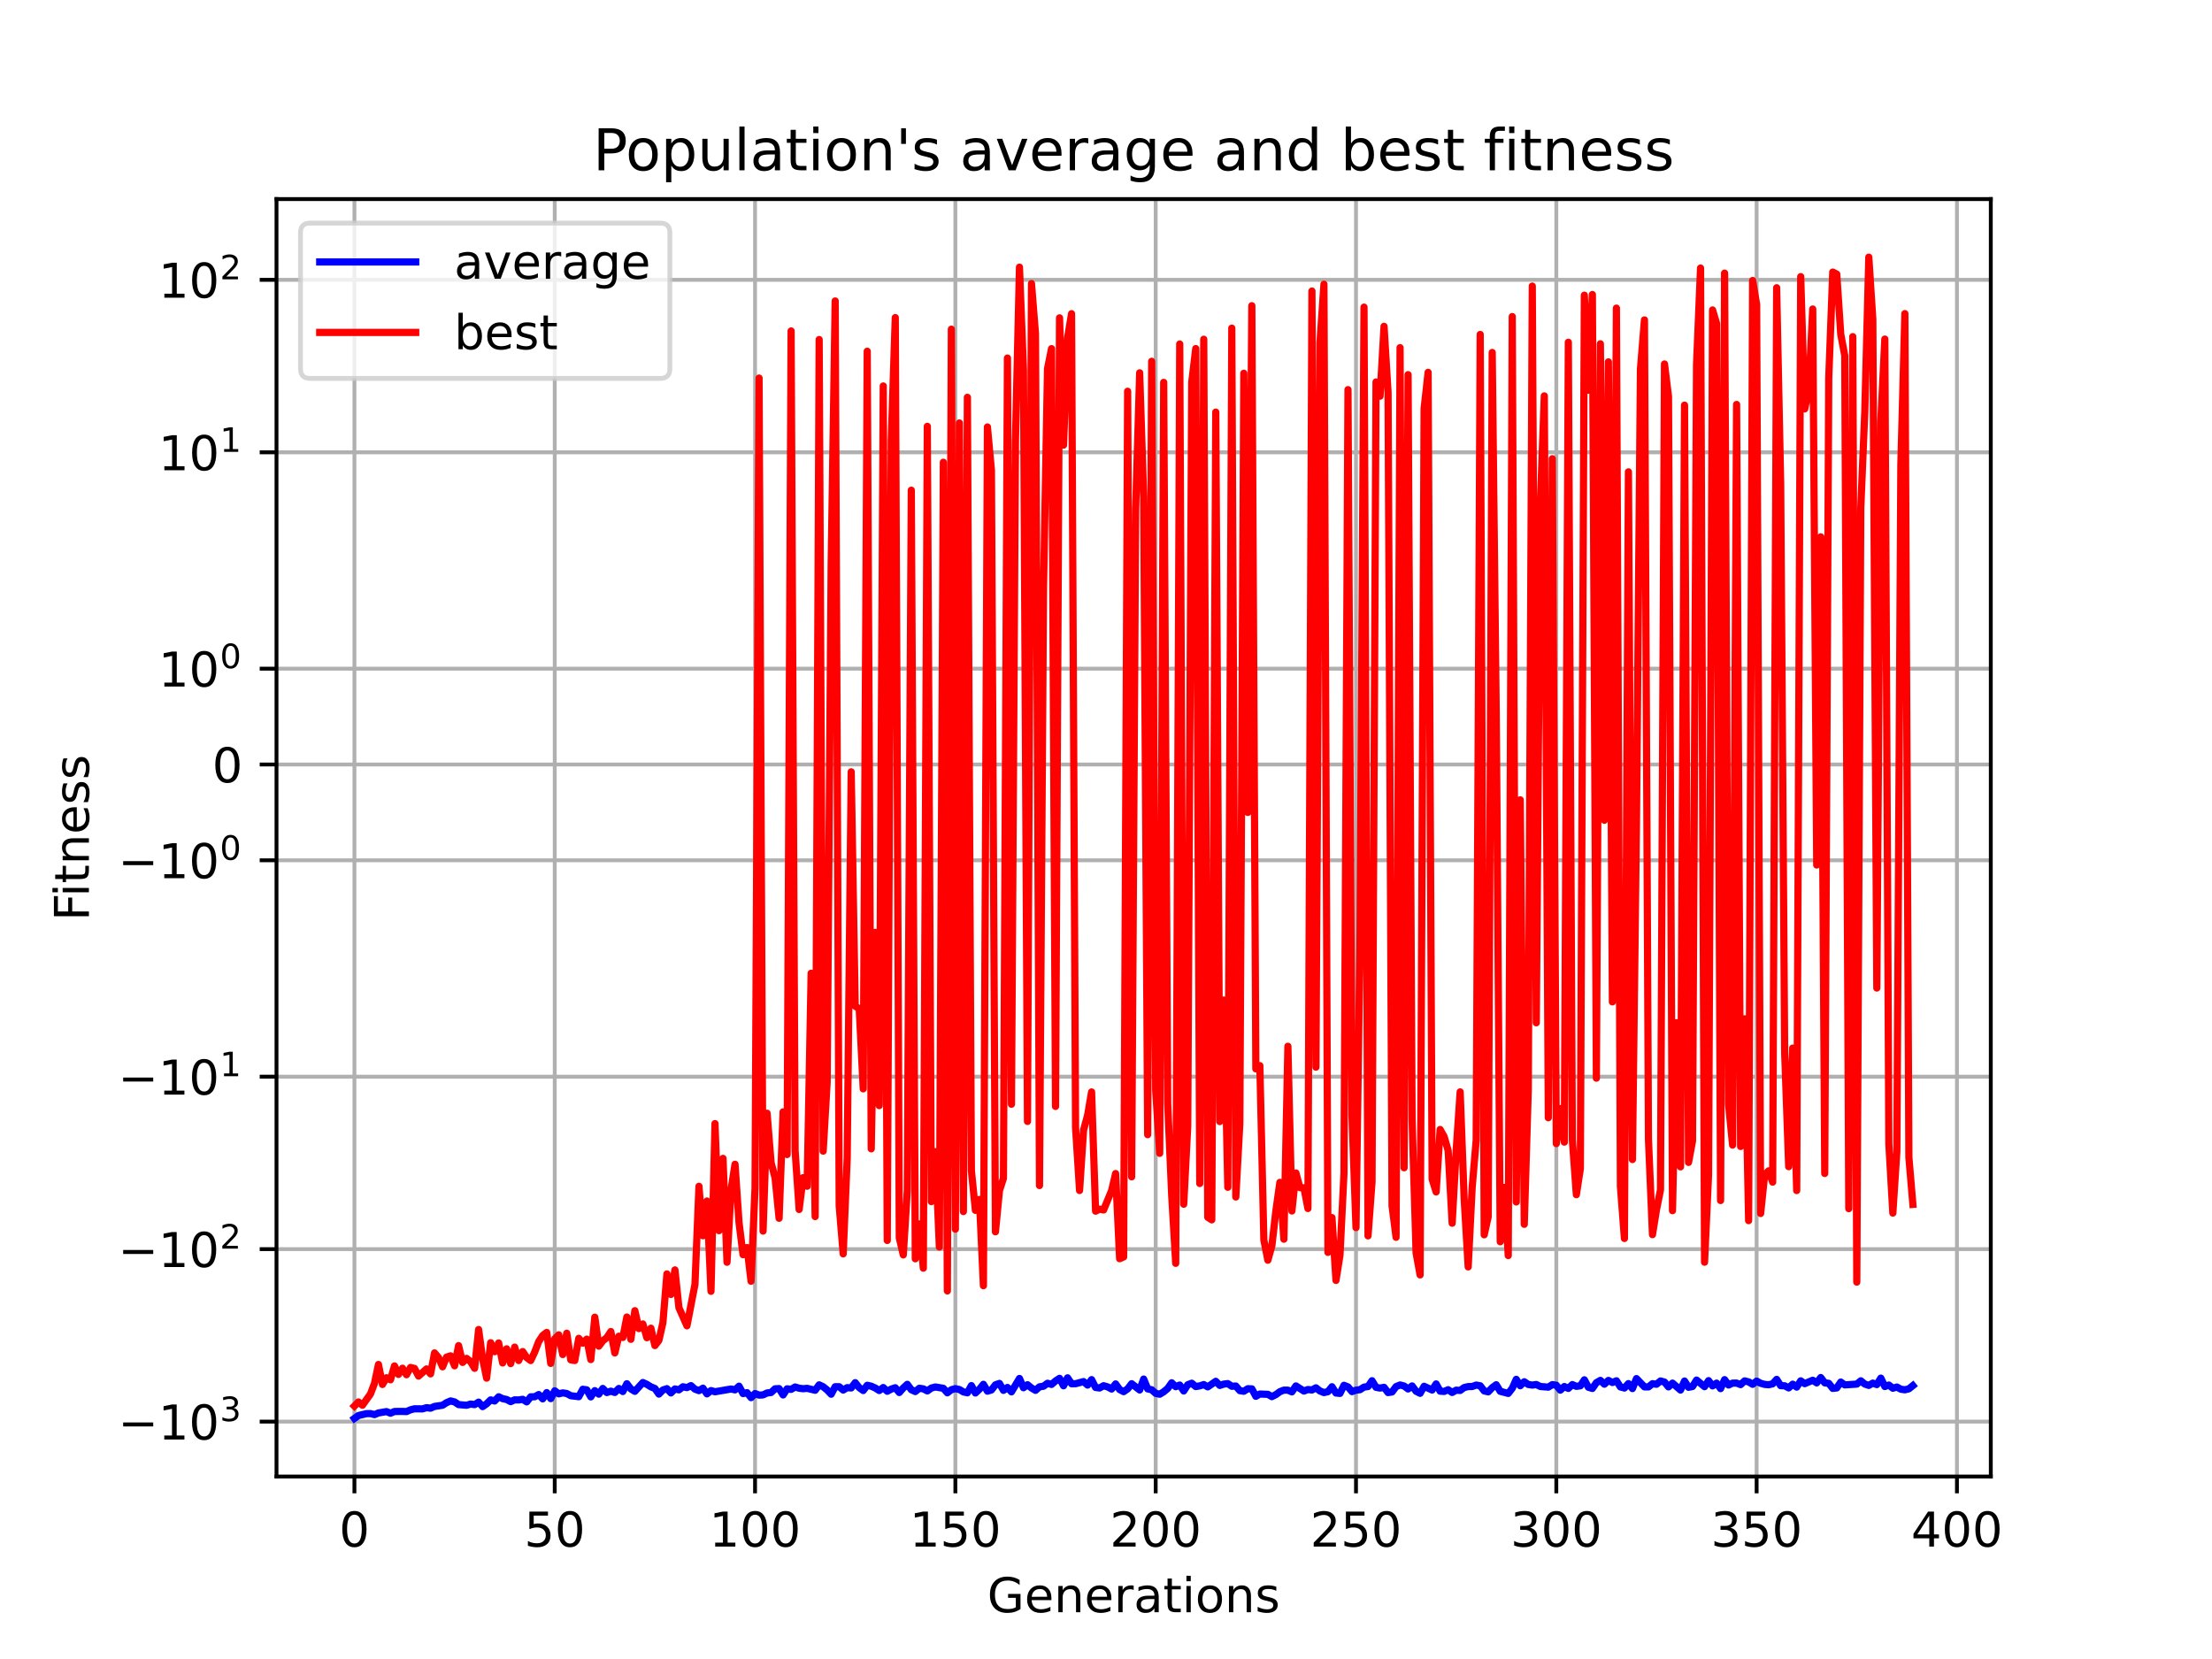<?xml version="1.0" encoding="utf-8" standalone="no"?>
<!DOCTYPE svg PUBLIC "-//W3C//DTD SVG 1.1//EN"
  "http://www.w3.org/Graphics/SVG/1.1/DTD/svg11.dtd">
<!-- Created with matplotlib (https://matplotlib.org/) -->
<svg height="345.6pt" version="1.1" viewBox="0 0 460.8 345.6" width="460.8pt" xmlns="http://www.w3.org/2000/svg" xmlns:xlink="http://www.w3.org/1999/xlink">
 <defs>
  <style type="text/css">*{stroke-linecap:butt;stroke-linejoin:round;}</style>
 </defs>
 <g id="figure_1">
  <g id="patch_1">
   <path d="M 0 345.6 
L 460.8 345.6 
L 460.8 0 
L 0 0 
z
" style="fill:#ffffff;"/>
  </g>
  <g id="axes_1">
   <g id="patch_2">
    <path d="M 57.6 307.584 
L 414.72 307.584 
L 414.72 41.472 
L 57.6 41.472 
z
" style="fill:#ffffff;"/>
   </g>
   <g id="matplotlib.axis_1">
    <g id="xtick_1">
     <g id="line2d_1">
      <path clip-path="url(#p23518fa5ab)" d="M 73.833 307.584 
L 73.833 41.472 
" style="fill:none;stroke:#b0b0b0;stroke-linecap:square;stroke-width:0.8;"/>
     </g>
     <g id="line2d_2">
      <defs>
       <path d="M 0 0 
L 0 3.5 
" id="mdbd31457d6" style="stroke:#000000;stroke-width:0.8;"/>
      </defs>
      <g>
       <use style="stroke:#000000;stroke-width:0.8;" x="73.833" xlink:href="#mdbd31457d6" y="307.584"/>
      </g>
     </g>
     <g id="text_1">
      <!-- 0 -->
      <g transform="translate(70.651 322.182)scale(0.1 -0.1)">
       <defs>
        <path d="M 31.781 66.406 
Q 24.172 66.406 20.328 58.906 
Q 16.5 51.422 16.5 36.375 
Q 16.5 21.391 20.328 13.891 
Q 24.172 6.391 31.781 6.391 
Q 39.453 6.391 43.281 13.891 
Q 47.125 21.391 47.125 36.375 
Q 47.125 51.422 43.281 58.906 
Q 39.453 66.406 31.781 66.406 
z
M 31.781 74.219 
Q 44.047 74.219 50.516 64.516 
Q 56.984 54.828 56.984 36.375 
Q 56.984 17.969 50.516 8.266 
Q 44.047 -1.422 31.781 -1.422 
Q 19.531 -1.422 13.062 8.266 
Q 6.594 17.969 6.594 36.375 
Q 6.594 54.828 13.062 64.516 
Q 19.531 74.219 31.781 74.219 
z
" id="DejaVuSans-48"/>
       </defs>
       <use xlink:href="#DejaVuSans-48"/>
      </g>
     </g>
    </g>
    <g id="xtick_2">
     <g id="line2d_3">
      <path clip-path="url(#p23518fa5ab)" d="M 115.562 307.584 
L 115.562 41.472 
" style="fill:none;stroke:#b0b0b0;stroke-linecap:square;stroke-width:0.8;"/>
     </g>
     <g id="line2d_4">
      <g>
       <use style="stroke:#000000;stroke-width:0.8;" x="115.562" xlink:href="#mdbd31457d6" y="307.584"/>
      </g>
     </g>
     <g id="text_2">
      <!-- 50 -->
      <g transform="translate(109.2 322.182)scale(0.1 -0.1)">
       <defs>
        <path d="M 10.797 72.906 
L 49.516 72.906 
L 49.516 64.594 
L 19.828 64.594 
L 19.828 46.734 
Q 21.969 47.469 24.109 47.828 
Q 26.266 48.188 28.422 48.188 
Q 40.625 48.188 47.75 41.5 
Q 54.891 34.812 54.891 23.391 
Q 54.891 11.625 47.562 5.094 
Q 40.234 -1.422 26.906 -1.422 
Q 22.312 -1.422 17.547 -0.641 
Q 12.797 0.141 7.719 1.703 
L 7.719 11.625 
Q 12.109 9.234 16.797 8.062 
Q 21.484 6.891 26.703 6.891 
Q 35.156 6.891 40.078 11.328 
Q 45.016 15.766 45.016 23.391 
Q 45.016 31 40.078 35.438 
Q 35.156 39.891 26.703 39.891 
Q 22.75 39.891 18.812 39.016 
Q 14.891 38.141 10.797 36.281 
z
" id="DejaVuSans-53"/>
       </defs>
       <use xlink:href="#DejaVuSans-53"/>
       <use x="63.623" xlink:href="#DejaVuSans-48"/>
      </g>
     </g>
    </g>
    <g id="xtick_3">
     <g id="line2d_5">
      <path clip-path="url(#p23518fa5ab)" d="M 157.291 307.584 
L 157.291 41.472 
" style="fill:none;stroke:#b0b0b0;stroke-linecap:square;stroke-width:0.8;"/>
     </g>
     <g id="line2d_6">
      <g>
       <use style="stroke:#000000;stroke-width:0.8;" x="157.291" xlink:href="#mdbd31457d6" y="307.584"/>
      </g>
     </g>
     <g id="text_3">
      <!-- 100 -->
      <g transform="translate(147.748 322.182)scale(0.1 -0.1)">
       <defs>
        <path d="M 12.406 8.297 
L 28.516 8.297 
L 28.516 63.922 
L 10.984 60.406 
L 10.984 69.391 
L 28.422 72.906 
L 38.281 72.906 
L 38.281 8.297 
L 54.391 8.297 
L 54.391 0 
L 12.406 0 
z
" id="DejaVuSans-49"/>
       </defs>
       <use xlink:href="#DejaVuSans-49"/>
       <use x="63.623" xlink:href="#DejaVuSans-48"/>
       <use x="127.246" xlink:href="#DejaVuSans-48"/>
      </g>
     </g>
    </g>
    <g id="xtick_4">
     <g id="line2d_7">
      <path clip-path="url(#p23518fa5ab)" d="M 199.021 307.584 
L 199.021 41.472 
" style="fill:none;stroke:#b0b0b0;stroke-linecap:square;stroke-width:0.8;"/>
     </g>
     <g id="line2d_8">
      <g>
       <use style="stroke:#000000;stroke-width:0.8;" x="199.021" xlink:href="#mdbd31457d6" y="307.584"/>
      </g>
     </g>
     <g id="text_4">
      <!-- 150 -->
      <g transform="translate(189.477 322.182)scale(0.1 -0.1)">
       <use xlink:href="#DejaVuSans-49"/>
       <use x="63.623" xlink:href="#DejaVuSans-53"/>
       <use x="127.246" xlink:href="#DejaVuSans-48"/>
      </g>
     </g>
    </g>
    <g id="xtick_5">
     <g id="line2d_9">
      <path clip-path="url(#p23518fa5ab)" d="M 240.75 307.584 
L 240.75 41.472 
" style="fill:none;stroke:#b0b0b0;stroke-linecap:square;stroke-width:0.8;"/>
     </g>
     <g id="line2d_10">
      <g>
       <use style="stroke:#000000;stroke-width:0.8;" x="240.75" xlink:href="#mdbd31457d6" y="307.584"/>
      </g>
     </g>
     <g id="text_5">
      <!-- 200 -->
      <g transform="translate(231.206 322.182)scale(0.1 -0.1)">
       <defs>
        <path d="M 19.188 8.297 
L 53.609 8.297 
L 53.609 0 
L 7.328 0 
L 7.328 8.297 
Q 12.938 14.109 22.625 23.891 
Q 32.328 33.688 34.812 36.531 
Q 39.547 41.844 41.422 45.531 
Q 43.312 49.219 43.312 52.781 
Q 43.312 58.594 39.234 62.25 
Q 35.156 65.922 28.609 65.922 
Q 23.969 65.922 18.812 64.312 
Q 13.672 62.703 7.812 59.422 
L 7.812 69.391 
Q 13.766 71.781 18.938 73 
Q 24.125 74.219 28.422 74.219 
Q 39.75 74.219 46.484 68.547 
Q 53.219 62.891 53.219 53.422 
Q 53.219 48.922 51.531 44.891 
Q 49.859 40.875 45.406 35.406 
Q 44.188 33.984 37.641 27.219 
Q 31.109 20.453 19.188 8.297 
z
" id="DejaVuSans-50"/>
       </defs>
       <use xlink:href="#DejaVuSans-50"/>
       <use x="63.623" xlink:href="#DejaVuSans-48"/>
       <use x="127.246" xlink:href="#DejaVuSans-48"/>
      </g>
     </g>
    </g>
    <g id="xtick_6">
     <g id="line2d_11">
      <path clip-path="url(#p23518fa5ab)" d="M 282.48 307.584 
L 282.48 41.472 
" style="fill:none;stroke:#b0b0b0;stroke-linecap:square;stroke-width:0.8;"/>
     </g>
     <g id="line2d_12">
      <g>
       <use style="stroke:#000000;stroke-width:0.8;" x="282.48" xlink:href="#mdbd31457d6" y="307.584"/>
      </g>
     </g>
     <g id="text_6">
      <!-- 250 -->
      <g transform="translate(272.936 322.182)scale(0.1 -0.1)">
       <use xlink:href="#DejaVuSans-50"/>
       <use x="63.623" xlink:href="#DejaVuSans-53"/>
       <use x="127.246" xlink:href="#DejaVuSans-48"/>
      </g>
     </g>
    </g>
    <g id="xtick_7">
     <g id="line2d_13">
      <path clip-path="url(#p23518fa5ab)" d="M 324.209 307.584 
L 324.209 41.472 
" style="fill:none;stroke:#b0b0b0;stroke-linecap:square;stroke-width:0.8;"/>
     </g>
     <g id="line2d_14">
      <g>
       <use style="stroke:#000000;stroke-width:0.8;" x="324.209" xlink:href="#mdbd31457d6" y="307.584"/>
      </g>
     </g>
     <g id="text_7">
      <!-- 300 -->
      <g transform="translate(314.665 322.182)scale(0.1 -0.1)">
       <defs>
        <path d="M 40.578 39.312 
Q 47.656 37.797 51.625 33 
Q 55.609 28.219 55.609 21.188 
Q 55.609 10.406 48.188 4.484 
Q 40.766 -1.422 27.094 -1.422 
Q 22.516 -1.422 17.656 -0.516 
Q 12.797 0.391 7.625 2.203 
L 7.625 11.719 
Q 11.719 9.328 16.594 8.109 
Q 21.484 6.891 26.812 6.891 
Q 36.078 6.891 40.938 10.547 
Q 45.797 14.203 45.797 21.188 
Q 45.797 27.641 41.281 31.266 
Q 36.766 34.906 28.719 34.906 
L 20.219 34.906 
L 20.219 43.016 
L 29.109 43.016 
Q 36.375 43.016 40.234 45.922 
Q 44.094 48.828 44.094 54.297 
Q 44.094 59.906 40.109 62.906 
Q 36.141 65.922 28.719 65.922 
Q 24.656 65.922 20.016 65.031 
Q 15.375 64.156 9.812 62.312 
L 9.812 71.094 
Q 15.438 72.656 20.344 73.438 
Q 25.25 74.219 29.594 74.219 
Q 40.828 74.219 47.359 69.109 
Q 53.906 64.016 53.906 55.328 
Q 53.906 49.266 50.438 45.094 
Q 46.969 40.922 40.578 39.312 
z
" id="DejaVuSans-51"/>
       </defs>
       <use xlink:href="#DejaVuSans-51"/>
       <use x="63.623" xlink:href="#DejaVuSans-48"/>
       <use x="127.246" xlink:href="#DejaVuSans-48"/>
      </g>
     </g>
    </g>
    <g id="xtick_8">
     <g id="line2d_15">
      <path clip-path="url(#p23518fa5ab)" d="M 365.938 307.584 
L 365.938 41.472 
" style="fill:none;stroke:#b0b0b0;stroke-linecap:square;stroke-width:0.8;"/>
     </g>
     <g id="line2d_16">
      <g>
       <use style="stroke:#000000;stroke-width:0.8;" x="365.938" xlink:href="#mdbd31457d6" y="307.584"/>
      </g>
     </g>
     <g id="text_8">
      <!-- 350 -->
      <g transform="translate(356.395 322.182)scale(0.1 -0.1)">
       <use xlink:href="#DejaVuSans-51"/>
       <use x="63.623" xlink:href="#DejaVuSans-53"/>
       <use x="127.246" xlink:href="#DejaVuSans-48"/>
      </g>
     </g>
    </g>
    <g id="xtick_9">
     <g id="line2d_17">
      <path clip-path="url(#p23518fa5ab)" d="M 407.668 307.584 
L 407.668 41.472 
" style="fill:none;stroke:#b0b0b0;stroke-linecap:square;stroke-width:0.8;"/>
     </g>
     <g id="line2d_18">
      <g>
       <use style="stroke:#000000;stroke-width:0.8;" x="407.668" xlink:href="#mdbd31457d6" y="307.584"/>
      </g>
     </g>
     <g id="text_9">
      <!-- 400 -->
      <g transform="translate(398.124 322.182)scale(0.1 -0.1)">
       <defs>
        <path d="M 37.797 64.312 
L 12.891 25.391 
L 37.797 25.391 
z
M 35.203 72.906 
L 47.609 72.906 
L 47.609 25.391 
L 58.016 25.391 
L 58.016 17.188 
L 47.609 17.188 
L 47.609 0 
L 37.797 0 
L 37.797 17.188 
L 4.891 17.188 
L 4.891 26.703 
z
" id="DejaVuSans-52"/>
       </defs>
       <use xlink:href="#DejaVuSans-52"/>
       <use x="63.623" xlink:href="#DejaVuSans-48"/>
       <use x="127.246" xlink:href="#DejaVuSans-48"/>
      </g>
     </g>
    </g>
    <g id="text_10">
     <!-- Generations -->
     <g transform="translate(205.662 335.861)scale(0.1 -0.1)">
      <defs>
       <path d="M 59.516 10.406 
L 59.516 29.984 
L 43.406 29.984 
L 43.406 38.094 
L 69.281 38.094 
L 69.281 6.781 
Q 63.578 2.734 56.688 0.656 
Q 49.812 -1.422 42 -1.422 
Q 24.906 -1.422 15.25 8.562 
Q 5.609 18.562 5.609 36.375 
Q 5.609 54.25 15.25 64.234 
Q 24.906 74.219 42 74.219 
Q 49.125 74.219 55.547 72.453 
Q 61.969 70.703 67.391 67.281 
L 67.391 56.781 
Q 61.922 61.422 55.766 63.766 
Q 49.609 66.109 42.828 66.109 
Q 29.438 66.109 22.719 58.641 
Q 16.016 51.172 16.016 36.375 
Q 16.016 21.625 22.719 14.156 
Q 29.438 6.688 42.828 6.688 
Q 48.047 6.688 52.141 7.594 
Q 56.25 8.5 59.516 10.406 
z
" id="DejaVuSans-71"/>
       <path d="M 56.203 29.594 
L 56.203 25.203 
L 14.891 25.203 
Q 15.484 15.922 20.484 11.062 
Q 25.484 6.203 34.422 6.203 
Q 39.594 6.203 44.453 7.469 
Q 49.312 8.734 54.109 11.281 
L 54.109 2.781 
Q 49.266 0.734 44.188 -0.344 
Q 39.109 -1.422 33.891 -1.422 
Q 20.797 -1.422 13.156 6.188 
Q 5.516 13.812 5.516 26.812 
Q 5.516 40.234 12.766 48.109 
Q 20.016 56 32.328 56 
Q 43.359 56 49.781 48.891 
Q 56.203 41.797 56.203 29.594 
z
M 47.219 32.234 
Q 47.125 39.594 43.094 43.984 
Q 39.062 48.391 32.422 48.391 
Q 24.906 48.391 20.391 44.141 
Q 15.875 39.891 15.188 32.172 
z
" id="DejaVuSans-101"/>
       <path d="M 54.891 33.016 
L 54.891 0 
L 45.906 0 
L 45.906 32.719 
Q 45.906 40.484 42.875 44.328 
Q 39.844 48.188 33.797 48.188 
Q 26.516 48.188 22.312 43.547 
Q 18.109 38.922 18.109 30.906 
L 18.109 0 
L 9.078 0 
L 9.078 54.688 
L 18.109 54.688 
L 18.109 46.188 
Q 21.344 51.125 25.703 53.562 
Q 30.078 56 35.797 56 
Q 45.219 56 50.047 50.172 
Q 54.891 44.344 54.891 33.016 
z
" id="DejaVuSans-110"/>
       <path d="M 41.109 46.297 
Q 39.594 47.172 37.812 47.578 
Q 36.031 48 33.891 48 
Q 26.266 48 22.188 43.047 
Q 18.109 38.094 18.109 28.812 
L 18.109 0 
L 9.078 0 
L 9.078 54.688 
L 18.109 54.688 
L 18.109 46.188 
Q 20.953 51.172 25.484 53.578 
Q 30.031 56 36.531 56 
Q 37.453 56 38.578 55.875 
Q 39.703 55.766 41.062 55.516 
z
" id="DejaVuSans-114"/>
       <path d="M 34.281 27.484 
Q 23.391 27.484 19.188 25 
Q 14.984 22.516 14.984 16.5 
Q 14.984 11.719 18.141 8.906 
Q 21.297 6.109 26.703 6.109 
Q 34.188 6.109 38.703 11.406 
Q 43.219 16.703 43.219 25.484 
L 43.219 27.484 
z
M 52.203 31.203 
L 52.203 0 
L 43.219 0 
L 43.219 8.297 
Q 40.141 3.328 35.547 0.953 
Q 30.953 -1.422 24.312 -1.422 
Q 15.922 -1.422 10.953 3.297 
Q 6 8.016 6 15.922 
Q 6 25.141 12.172 29.828 
Q 18.359 34.516 30.609 34.516 
L 43.219 34.516 
L 43.219 35.406 
Q 43.219 41.609 39.141 45 
Q 35.062 48.391 27.688 48.391 
Q 23 48.391 18.547 47.266 
Q 14.109 46.141 10.016 43.891 
L 10.016 52.203 
Q 14.938 54.109 19.578 55.047 
Q 24.219 56 28.609 56 
Q 40.484 56 46.344 49.844 
Q 52.203 43.703 52.203 31.203 
z
" id="DejaVuSans-97"/>
       <path d="M 18.312 70.219 
L 18.312 54.688 
L 36.812 54.688 
L 36.812 47.703 
L 18.312 47.703 
L 18.312 18.016 
Q 18.312 11.328 20.141 9.422 
Q 21.969 7.516 27.594 7.516 
L 36.812 7.516 
L 36.812 0 
L 27.594 0 
Q 17.188 0 13.234 3.875 
Q 9.281 7.766 9.281 18.016 
L 9.281 47.703 
L 2.688 47.703 
L 2.688 54.688 
L 9.281 54.688 
L 9.281 70.219 
z
" id="DejaVuSans-116"/>
       <path d="M 9.422 54.688 
L 18.406 54.688 
L 18.406 0 
L 9.422 0 
z
M 9.422 75.984 
L 18.406 75.984 
L 18.406 64.594 
L 9.422 64.594 
z
" id="DejaVuSans-105"/>
       <path d="M 30.609 48.391 
Q 23.391 48.391 19.188 42.75 
Q 14.984 37.109 14.984 27.297 
Q 14.984 17.484 19.156 11.844 
Q 23.344 6.203 30.609 6.203 
Q 37.797 6.203 41.984 11.859 
Q 46.188 17.531 46.188 27.297 
Q 46.188 37.016 41.984 42.703 
Q 37.797 48.391 30.609 48.391 
z
M 30.609 56 
Q 42.328 56 49.016 48.375 
Q 55.719 40.766 55.719 27.297 
Q 55.719 13.875 49.016 6.219 
Q 42.328 -1.422 30.609 -1.422 
Q 18.844 -1.422 12.172 6.219 
Q 5.516 13.875 5.516 27.297 
Q 5.516 40.766 12.172 48.375 
Q 18.844 56 30.609 56 
z
" id="DejaVuSans-111"/>
       <path d="M 44.281 53.078 
L 44.281 44.578 
Q 40.484 46.531 36.375 47.5 
Q 32.281 48.484 27.875 48.484 
Q 21.188 48.484 17.844 46.438 
Q 14.5 44.391 14.5 40.281 
Q 14.5 37.156 16.891 35.375 
Q 19.281 33.594 26.516 31.984 
L 29.594 31.297 
Q 39.156 29.25 43.188 25.516 
Q 47.219 21.781 47.219 15.094 
Q 47.219 7.469 41.188 3.016 
Q 35.156 -1.422 24.609 -1.422 
Q 20.219 -1.422 15.453 -0.562 
Q 10.688 0.297 5.422 2 
L 5.422 11.281 
Q 10.406 8.688 15.234 7.391 
Q 20.062 6.109 24.812 6.109 
Q 31.156 6.109 34.562 8.281 
Q 37.984 10.453 37.984 14.406 
Q 37.984 18.062 35.516 20.016 
Q 33.062 21.969 24.703 23.781 
L 21.578 24.516 
Q 13.234 26.266 9.516 29.906 
Q 5.812 33.547 5.812 39.891 
Q 5.812 47.609 11.281 51.797 
Q 16.75 56 26.812 56 
Q 31.781 56 36.172 55.266 
Q 40.578 54.547 44.281 53.078 
z
" id="DejaVuSans-115"/>
      </defs>
      <use xlink:href="#DejaVuSans-71"/>
      <use x="77.49" xlink:href="#DejaVuSans-101"/>
      <use x="139.014" xlink:href="#DejaVuSans-110"/>
      <use x="202.393" xlink:href="#DejaVuSans-101"/>
      <use x="263.916" xlink:href="#DejaVuSans-114"/>
      <use x="305.029" xlink:href="#DejaVuSans-97"/>
      <use x="366.309" xlink:href="#DejaVuSans-116"/>
      <use x="405.518" xlink:href="#DejaVuSans-105"/>
      <use x="433.301" xlink:href="#DejaVuSans-111"/>
      <use x="494.482" xlink:href="#DejaVuSans-110"/>
      <use x="557.861" xlink:href="#DejaVuSans-115"/>
     </g>
    </g>
   </g>
   <g id="matplotlib.axis_2">
    <g id="ytick_1">
     <g id="line2d_19">
      <path clip-path="url(#p23518fa5ab)" d="M 57.6 296.151 
L 414.72 296.151 
" style="fill:none;stroke:#b0b0b0;stroke-linecap:square;stroke-width:0.8;"/>
     </g>
     <g id="line2d_20">
      <defs>
       <path d="M 0 0 
L -3.5 0 
" id="m923a7a0fbe" style="stroke:#000000;stroke-width:0.8;"/>
      </defs>
      <g>
       <use style="stroke:#000000;stroke-width:0.8;" x="57.6" xlink:href="#m923a7a0fbe" y="296.151"/>
      </g>
     </g>
     <g id="text_11">
      <!-- $\mathdefault{-10^{3}}$ -->
      <g transform="translate(24.6 299.95)scale(0.1 -0.1)">
       <defs>
        <path d="M 10.594 35.5 
L 73.188 35.5 
L 73.188 27.203 
L 10.594 27.203 
z
" id="DejaVuSans-8722"/>
       </defs>
       <use transform="translate(0 0.766)" xlink:href="#DejaVuSans-8722"/>
       <use transform="translate(83.789 0.766)" xlink:href="#DejaVuSans-49"/>
       <use transform="translate(147.412 0.766)" xlink:href="#DejaVuSans-48"/>
       <use transform="translate(211.992 39.047)scale(0.7)" xlink:href="#DejaVuSans-51"/>
      </g>
     </g>
    </g>
    <g id="ytick_2">
     <g id="line2d_21">
      <path clip-path="url(#p23518fa5ab)" d="M 57.6 260.222 
L 414.72 260.222 
" style="fill:none;stroke:#b0b0b0;stroke-linecap:square;stroke-width:0.8;"/>
     </g>
     <g id="line2d_22">
      <g>
       <use style="stroke:#000000;stroke-width:0.8;" x="57.6" xlink:href="#m923a7a0fbe" y="260.222"/>
      </g>
     </g>
     <g id="text_12">
      <!-- $\mathdefault{-10^{2}}$ -->
      <g transform="translate(24.6 264.021)scale(0.1 -0.1)">
       <use transform="translate(0 0.766)" xlink:href="#DejaVuSans-8722"/>
       <use transform="translate(83.789 0.766)" xlink:href="#DejaVuSans-49"/>
       <use transform="translate(147.412 0.766)" xlink:href="#DejaVuSans-48"/>
       <use transform="translate(211.992 39.047)scale(0.7)" xlink:href="#DejaVuSans-50"/>
      </g>
     </g>
    </g>
    <g id="ytick_3">
     <g id="line2d_23">
      <path clip-path="url(#p23518fa5ab)" d="M 57.6 224.293 
L 414.72 224.293 
" style="fill:none;stroke:#b0b0b0;stroke-linecap:square;stroke-width:0.8;"/>
     </g>
     <g id="line2d_24">
      <g>
       <use style="stroke:#000000;stroke-width:0.8;" x="57.6" xlink:href="#m923a7a0fbe" y="224.293"/>
      </g>
     </g>
     <g id="text_13">
      <!-- $\mathdefault{-10^{1}}$ -->
      <g transform="translate(24.6 228.092)scale(0.1 -0.1)">
       <use transform="translate(0 0.684)" xlink:href="#DejaVuSans-8722"/>
       <use transform="translate(83.789 0.684)" xlink:href="#DejaVuSans-49"/>
       <use transform="translate(147.412 0.684)" xlink:href="#DejaVuSans-48"/>
       <use transform="translate(211.992 38.966)scale(0.7)" xlink:href="#DejaVuSans-49"/>
      </g>
     </g>
    </g>
    <g id="ytick_4">
     <g id="line2d_25">
      <path clip-path="url(#p23518fa5ab)" d="M 57.6 179.219 
L 414.72 179.219 
" style="fill:none;stroke:#b0b0b0;stroke-linecap:square;stroke-width:0.8;"/>
     </g>
     <g id="line2d_26">
      <g>
       <use style="stroke:#000000;stroke-width:0.8;" x="57.6" xlink:href="#m923a7a0fbe" y="179.219"/>
      </g>
     </g>
     <g id="text_14">
      <!-- $\mathdefault{-10^{0}}$ -->
      <g transform="translate(24.6 183.018)scale(0.1 -0.1)">
       <use transform="translate(0 0.766)" xlink:href="#DejaVuSans-8722"/>
       <use transform="translate(83.789 0.766)" xlink:href="#DejaVuSans-49"/>
       <use transform="translate(147.412 0.766)" xlink:href="#DejaVuSans-48"/>
       <use transform="translate(211.992 39.047)scale(0.7)" xlink:href="#DejaVuSans-48"/>
      </g>
     </g>
    </g>
    <g id="ytick_5">
     <g id="line2d_27">
      <path clip-path="url(#p23518fa5ab)" d="M 57.6 159.258 
L 414.72 159.258 
" style="fill:none;stroke:#b0b0b0;stroke-linecap:square;stroke-width:0.8;"/>
     </g>
     <g id="line2d_28">
      <g>
       <use style="stroke:#000000;stroke-width:0.8;" x="57.6" xlink:href="#m923a7a0fbe" y="159.258"/>
      </g>
     </g>
     <g id="text_15">
      <!-- $\mathdefault{0}$ -->
      <g transform="translate(44.2 163.058)scale(0.1 -0.1)">
       <use transform="translate(0 0.781)" xlink:href="#DejaVuSans-48"/>
      </g>
     </g>
    </g>
    <g id="ytick_6">
     <g id="line2d_29">
      <path clip-path="url(#p23518fa5ab)" d="M 57.6 139.298 
L 414.72 139.298 
" style="fill:none;stroke:#b0b0b0;stroke-linecap:square;stroke-width:0.8;"/>
     </g>
     <g id="line2d_30">
      <g>
       <use style="stroke:#000000;stroke-width:0.8;" x="57.6" xlink:href="#m923a7a0fbe" y="139.298"/>
      </g>
     </g>
     <g id="text_16">
      <!-- $\mathdefault{10^{0}}$ -->
      <g transform="translate(33 143.097)scale(0.1 -0.1)">
       <use transform="translate(0 0.766)" xlink:href="#DejaVuSans-49"/>
       <use transform="translate(63.623 0.766)" xlink:href="#DejaVuSans-48"/>
       <use transform="translate(128.203 39.047)scale(0.7)" xlink:href="#DejaVuSans-48"/>
      </g>
     </g>
    </g>
    <g id="ytick_7">
     <g id="line2d_31">
      <path clip-path="url(#p23518fa5ab)" d="M 57.6 94.224 
L 414.72 94.224 
" style="fill:none;stroke:#b0b0b0;stroke-linecap:square;stroke-width:0.8;"/>
     </g>
     <g id="line2d_32">
      <g>
       <use style="stroke:#000000;stroke-width:0.8;" x="57.6" xlink:href="#m923a7a0fbe" y="94.224"/>
      </g>
     </g>
     <g id="text_17">
      <!-- $\mathdefault{10^{1}}$ -->
      <g transform="translate(33 98.023)scale(0.1 -0.1)">
       <use transform="translate(0 0.684)" xlink:href="#DejaVuSans-49"/>
       <use transform="translate(63.623 0.684)" xlink:href="#DejaVuSans-48"/>
       <use transform="translate(128.203 38.966)scale(0.7)" xlink:href="#DejaVuSans-49"/>
      </g>
     </g>
    </g>
    <g id="ytick_8">
     <g id="line2d_33">
      <path clip-path="url(#p23518fa5ab)" d="M 57.6 58.295 
L 414.72 58.295 
" style="fill:none;stroke:#b0b0b0;stroke-linecap:square;stroke-width:0.8;"/>
     </g>
     <g id="line2d_34">
      <g>
       <use style="stroke:#000000;stroke-width:0.8;" x="57.6" xlink:href="#m923a7a0fbe" y="58.295"/>
      </g>
     </g>
     <g id="text_18">
      <!-- $\mathdefault{10^{2}}$ -->
      <g transform="translate(33 62.094)scale(0.1 -0.1)">
       <use transform="translate(0 0.766)" xlink:href="#DejaVuSans-49"/>
       <use transform="translate(63.623 0.766)" xlink:href="#DejaVuSans-48"/>
       <use transform="translate(128.203 39.047)scale(0.7)" xlink:href="#DejaVuSans-50"/>
      </g>
     </g>
    </g>
    <g id="text_19">
     <!-- Fitness -->
     <g transform="translate(18.52 191.845)rotate(-90)scale(0.1 -0.1)">
      <defs>
       <path d="M 9.812 72.906 
L 51.703 72.906 
L 51.703 64.594 
L 19.672 64.594 
L 19.672 43.109 
L 48.578 43.109 
L 48.578 34.812 
L 19.672 34.812 
L 19.672 0 
L 9.812 0 
z
" id="DejaVuSans-70"/>
      </defs>
      <use xlink:href="#DejaVuSans-70"/>
      <use x="50.27" xlink:href="#DejaVuSans-105"/>
      <use x="78.053" xlink:href="#DejaVuSans-116"/>
      <use x="117.262" xlink:href="#DejaVuSans-110"/>
      <use x="180.641" xlink:href="#DejaVuSans-101"/>
      <use x="242.164" xlink:href="#DejaVuSans-115"/>
      <use x="294.264" xlink:href="#DejaVuSans-115"/>
     </g>
    </g>
   </g>
   <g id="line2d_35">
    <path clip-path="url(#p23518fa5ab)" d="M 73.833 295.488 
L 74.667 294.884 
L 76.336 294.49 
L 77.171 294.473 
L 78.006 294.687 
L 78.84 294.345 
L 80.509 294.06 
L 81.344 294.398 
L 82.179 294.038 
L 83.848 294.022 
L 84.682 294.056 
L 85.517 293.689 
L 86.352 293.479 
L 88.021 293.497 
L 88.855 293.24 
L 89.69 293.351 
L 90.524 292.984 
L 92.194 292.74 
L 93.028 292.199 
L 93.863 291.84 
L 94.697 292.045 
L 95.532 292.604 
L 97.201 292.743 
L 98.036 292.489 
L 98.87 292.609 
L 99.705 292.092 
L 100.54 293.02 
L 101.374 292.44 
L 102.209 291.624 
L 103.043 291.854 
L 103.878 290.976 
L 104.712 291.367 
L 105.547 291.54 
L 106.382 291.986 
L 107.216 291.613 
L 108.051 291.64 
L 108.885 291.503 
L 109.72 292.035 
L 110.555 290.981 
L 111.389 290.97 
L 112.224 290.51 
L 113.058 291.407 
L 113.893 290.107 
L 114.728 291.358 
L 115.562 289.731 
L 116.397 290.363 
L 117.231 290.161 
L 118.066 290.296 
L 118.9 290.753 
L 120.57 290.955 
L 121.404 289.41 
L 122.239 289.535 
L 123.073 290.995 
L 123.908 289.695 
L 124.743 290.426 
L 125.577 289.241 
L 126.412 290.094 
L 127.246 289.802 
L 128.081 290.076 
L 128.916 289.244 
L 129.75 289.88 
L 130.585 288.255 
L 131.419 289.341 
L 132.254 289.841 
L 133.923 288.004 
L 134.758 288.386 
L 135.592 288.902 
L 136.427 289.248 
L 137.261 290.413 
L 138.096 289.561 
L 138.931 289.283 
L 139.765 290.173 
L 140.6 289.347 
L 141.434 289.528 
L 142.269 288.886 
L 143.103 289.065 
L 143.938 288.65 
L 144.773 289.387 
L 145.607 289.696 
L 146.442 289.186 
L 147.276 290.369 
L 148.111 289.682 
L 148.946 289.929 
L 152.284 289.358 
L 153.119 289.532 
L 153.953 288.766 
L 154.788 290.311 
L 155.622 290.118 
L 156.457 291.154 
L 157.291 290.302 
L 158.126 290.632 
L 158.961 290.581 
L 159.795 290.178 
L 160.63 290.088 
L 161.464 289.311 
L 162.299 289.271 
L 163.134 290.595 
L 163.968 289.314 
L 164.803 289.431 
L 165.637 288.935 
L 166.472 289.191 
L 167.307 289.295 
L 168.141 289.217 
L 169.81 289.616 
L 170.645 288.488 
L 171.479 288.883 
L 172.314 289.559 
L 173.149 290.44 
L 173.983 288.882 
L 174.818 288.878 
L 175.652 289.572 
L 176.487 289.07 
L 177.322 289.134 
L 178.156 288.035 
L 178.991 289.071 
L 179.825 289.673 
L 180.66 288.578 
L 181.495 288.768 
L 182.329 289.146 
L 183.164 289.671 
L 183.998 289.049 
L 184.833 289.825 
L 185.667 289.372 
L 186.502 289.095 
L 187.337 290.087 
L 188.171 289.141 
L 189.006 288.383 
L 189.84 289.501 
L 190.675 289.885 
L 191.51 289.204 
L 192.344 289.321 
L 193.179 289.756 
L 194.013 289.16 
L 194.848 288.928 
L 196.517 289.211 
L 197.352 290.148 
L 198.186 289.505 
L 199.021 289.281 
L 199.855 289.462 
L 200.69 289.957 
L 201.525 290.149 
L 202.359 288.647 
L 203.194 290.189 
L 204.028 289.407 
L 204.863 288.38 
L 205.698 289.807 
L 206.532 289.553 
L 207.367 288.485 
L 208.201 288.192 
L 209.036 289.636 
L 209.87 289.034 
L 210.705 289.947 
L 212.374 287.161 
L 213.209 289.094 
L 214.043 288.466 
L 214.878 289.143 
L 215.713 289.633 
L 216.547 288.898 
L 217.382 288.777 
L 218.216 288.159 
L 219.051 288.405 
L 219.886 287.682 
L 220.72 287.135 
L 221.555 288.686 
L 222.389 287.026 
L 223.224 288.263 
L 224.058 288.252 
L 225.728 287.811 
L 226.562 288.539 
L 227.397 287.406 
L 228.231 289.036 
L 229.066 289.142 
L 229.901 288.672 
L 230.735 288.913 
L 231.57 289.359 
L 232.404 288.298 
L 233.239 289.466 
L 234.074 289.908 
L 234.908 289.328 
L 235.743 288.254 
L 237.412 289.556 
L 238.246 287.287 
L 239.081 289.326 
L 239.916 289.514 
L 240.75 290.261 
L 241.585 290.443 
L 242.419 289.939 
L 243.254 289.24 
L 244.089 288.063 
L 244.923 288.872 
L 245.758 288.529 
L 246.592 289.763 
L 247.427 288.468 
L 248.262 288.148 
L 249.096 288.844 
L 249.931 288.705 
L 250.765 288.433 
L 251.6 288.91 
L 253.269 287.752 
L 254.104 288.61 
L 254.938 288.335 
L 255.773 288.229 
L 256.607 288.786 
L 257.442 288.734 
L 258.277 289.699 
L 259.111 289.822 
L 259.946 289.294 
L 260.78 289.325 
L 261.615 290.877 
L 262.45 290.403 
L 264.119 290.465 
L 264.953 290.946 
L 265.788 290.523 
L 266.622 289.919 
L 267.457 289.585 
L 268.292 289.595 
L 269.126 289.952 
L 269.961 288.714 
L 271.63 289.781 
L 272.465 289.46 
L 273.299 289.561 
L 274.134 289.108 
L 274.968 289.765 
L 275.803 290.1 
L 276.637 289.907 
L 277.472 288.882 
L 278.307 290.193 
L 279.141 290.271 
L 279.976 288.581 
L 280.81 288.92 
L 281.645 289.897 
L 282.48 289.596 
L 283.314 289.498 
L 284.149 288.955 
L 284.983 288.842 
L 285.818 287.628 
L 286.653 289.005 
L 287.487 289.162 
L 288.322 289.006 
L 289.156 290.101 
L 289.991 289.967 
L 290.825 288.856 
L 291.66 288.512 
L 292.495 288.733 
L 293.329 289.348 
L 294.164 288.715 
L 294.998 289.825 
L 295.833 290.253 
L 296.668 288.791 
L 298.337 289.567 
L 299.171 288.297 
L 300.006 289.808 
L 300.841 289.86 
L 301.675 289.506 
L 302.51 290.078 
L 303.344 289.597 
L 304.179 289.656 
L 305.013 289.051 
L 305.848 288.852 
L 306.683 288.837 
L 307.517 288.533 
L 308.352 288.681 
L 309.186 289.753 
L 310.021 289.946 
L 310.856 289.076 
L 311.69 288.469 
L 312.525 289.835 
L 314.194 290.276 
L 315.029 289.211 
L 315.863 287.341 
L 316.698 288.676 
L 317.532 287.843 
L 318.367 288.412 
L 319.201 288.537 
L 320.036 288.422 
L 320.871 288.831 
L 322.54 288.969 
L 323.374 288.441 
L 324.209 288.566 
L 325.044 289.589 
L 325.878 288.839 
L 326.713 289.229 
L 327.547 288.434 
L 328.382 288.802 
L 329.217 288.69 
L 330.051 287.443 
L 330.886 288.988 
L 331.72 289.243 
L 332.555 288.037 
L 333.389 287.561 
L 334.224 288.349 
L 335.059 287.567 
L 335.893 288.001 
L 336.728 287.642 
L 337.562 288.924 
L 338.397 289.149 
L 339.232 288.229 
L 340.066 289.268 
L 340.901 287.187 
L 342.57 288.908 
L 343.404 288.92 
L 344.239 288.246 
L 345.074 288.367 
L 345.908 287.683 
L 346.743 287.905 
L 347.577 288.914 
L 348.412 288.128 
L 350.081 289.573 
L 350.916 287.699 
L 351.75 289 
L 352.585 288.831 
L 353.42 287.494 
L 355.089 288.865 
L 355.923 287.614 
L 356.758 288.707 
L 357.592 288.13 
L 358.427 289.275 
L 359.262 287.408 
L 360.096 288.525 
L 360.931 288.125 
L 361.765 288.122 
L 362.6 288.444 
L 363.435 287.666 
L 364.269 287.869 
L 365.104 288.374 
L 365.938 287.712 
L 366.773 288.161 
L 367.608 288.396 
L 368.442 288.467 
L 369.277 288.281 
L 370.111 287.352 
L 370.946 288.66 
L 371.78 288.682 
L 372.615 289.126 
L 373.45 288.35 
L 374.284 288.956 
L 375.119 287.655 
L 375.953 288.24 
L 377.623 287.531 
L 378.457 288.081 
L 379.292 286.967 
L 380.126 288.069 
L 380.961 288.175 
L 381.796 289.23 
L 382.63 289.134 
L 383.465 287.908 
L 384.299 288.497 
L 386.803 288.334 
L 387.638 287.651 
L 388.472 288.325 
L 389.307 288.605 
L 390.141 288.127 
L 390.976 288.439 
L 391.811 287.088 
L 392.645 288.838 
L 393.48 288.531 
L 394.314 289.194 
L 395.149 288.943 
L 395.984 289.4 
L 396.818 289.522 
L 397.653 289.316 
L 398.487 288.647 
L 398.487 288.647 
" style="fill:none;stroke:#0000ff;stroke-linecap:square;stroke-width:1.5;"/>
   </g>
   <g id="line2d_36">
    <path clip-path="url(#p23518fa5ab)" d="M 73.833 292.903 
L 74.667 292.054 
L 75.502 292.731 
L 77.171 290.401 
L 78.006 288.199 
L 78.84 284.244 
L 79.675 288.413 
L 80.509 287.008 
L 81.344 287.437 
L 82.179 284.544 
L 83.013 286.315 
L 83.848 285.026 
L 84.682 286.383 
L 85.517 284.866 
L 86.352 285.074 
L 87.186 286.664 
L 88.855 285.172 
L 89.69 286.206 
L 90.524 281.837 
L 91.359 282.822 
L 92.194 284.73 
L 93.028 282.71 
L 93.863 282.445 
L 94.697 284.522 
L 95.532 280.322 
L 96.367 283.817 
L 97.201 282.977 
L 98.036 283.662 
L 98.87 285.044 
L 99.705 276.963 
L 100.54 283.065 
L 101.374 287.093 
L 102.209 279.714 
L 103.043 281.584 
L 103.878 279.761 
L 104.712 283.933 
L 105.547 280.989 
L 106.382 284.061 
L 107.216 280.628 
L 108.051 283.423 
L 108.885 281.554 
L 109.72 282.807 
L 110.555 283.43 
L 111.389 281.645 
L 112.224 279.467 
L 113.058 278.202 
L 113.893 277.568 
L 114.728 284.025 
L 115.562 278.905 
L 116.397 278.075 
L 117.231 282.179 
L 118.066 277.733 
L 118.9 283.281 
L 119.735 283.423 
L 120.57 278.799 
L 121.404 279.799 
L 122.239 278.966 
L 123.073 283.225 
L 123.908 274.395 
L 124.743 280.429 
L 125.577 279.321 
L 126.412 278.653 
L 127.246 277.382 
L 128.081 281.841 
L 128.916 278.353 
L 129.75 278.618 
L 130.585 274.359 
L 131.419 279.006 
L 132.254 273.041 
L 133.088 276.767 
L 133.923 275.804 
L 134.758 278.673 
L 135.592 276.69 
L 136.427 280.311 
L 137.261 279.229 
L 138.096 275.539 
L 138.931 265.376 
L 139.765 269.656 
L 140.6 264.545 
L 141.434 272.426 
L 143.103 276.195 
L 144.773 267.562 
L 145.607 247.128 
L 146.442 257.429 
L 147.276 250.193 
L 148.111 268.998 
L 148.946 234.066 
L 149.78 256.372 
L 150.615 241.314 
L 151.449 262.95 
L 152.284 247.869 
L 153.119 242.537 
L 153.953 254.706 
L 154.788 261.375 
L 155.622 259.882 
L 156.457 266.908 
L 157.291 247.392 
L 158.126 78.756 
L 158.961 256.456 
L 159.795 231.907 
L 160.63 242.172 
L 161.464 245.383 
L 162.299 253.792 
L 163.134 231.624 
L 163.968 240.512 
L 164.803 68.945 
L 165.637 239.712 
L 166.472 251.957 
L 167.307 245.324 
L 168.141 247.118 
L 168.976 202.745 
L 169.81 253.433 
L 170.645 70.729 
L 171.479 239.801 
L 172.314 225.411 
L 173.149 117.457 
L 173.983 62.698 
L 174.818 251.173 
L 175.652 261.203 
L 176.487 241.28 
L 177.322 160.785 
L 178.156 209.592 
L 178.991 210.129 
L 179.825 226.829 
L 180.66 73.17 
L 181.495 239.322 
L 182.329 194.228 
L 183.164 230.314 
L 183.998 80.405 
L 184.833 258.41 
L 185.667 91.634 
L 186.502 66.158 
L 187.337 257.847 
L 188.171 261.421 
L 189.006 248.016 
L 189.84 102.118 
L 190.675 262.227 
L 191.51 254.967 
L 192.344 264.18 
L 193.179 88.81 
L 194.013 250.324 
L 194.848 239.913 
L 195.683 259.766 
L 196.517 96.296 
L 197.352 268.923 
L 198.186 68.575 
L 199.021 256.056 
L 199.855 88.11 
L 200.69 252.388 
L 201.525 82.768 
L 202.359 243.852 
L 203.194 252.135 
L 204.028 249.867 
L 204.863 267.834 
L 205.698 88.945 
L 206.532 97.949 
L 207.367 256.607 
L 208.201 248.054 
L 209.036 245.45 
L 209.87 74.588 
L 210.705 230.034 
L 211.54 91.744 
L 212.374 55.656 
L 213.209 77.141 
L 214.043 233.613 
L 214.878 59.066 
L 215.713 69.548 
L 216.547 246.972 
L 217.382 122.829 
L 218.216 76.803 
L 219.051 72.628 
L 219.886 230.495 
L 220.72 66.211 
L 221.555 92.722 
L 222.389 70.432 
L 223.224 65.349 
L 224.058 234.892 
L 224.893 248.003 
L 225.728 235.397 
L 226.562 232.351 
L 227.397 227.47 
L 228.231 252.31 
L 229.066 251.887 
L 229.901 252.055 
L 231.57 248.004 
L 232.404 244.47 
L 233.239 262.211 
L 234.074 261.84 
L 234.908 81.504 
L 235.743 245.153 
L 236.577 106.193 
L 237.412 77.663 
L 238.246 103.607 
L 239.081 236.373 
L 239.916 75.265 
L 240.75 227.077 
L 241.585 240.26 
L 242.419 79.655 
L 243.254 229.841 
L 244.089 249.066 
L 244.923 263.175 
L 245.758 71.661 
L 246.592 250.861 
L 247.427 234.633 
L 248.262 79.619 
L 249.096 72.614 
L 249.931 246.543 
L 250.765 70.671 
L 251.6 253.581 
L 252.434 254.115 
L 253.269 85.848 
L 254.104 233.642 
L 254.938 208.33 
L 255.773 247.334 
L 256.607 68.356 
L 257.442 249.355 
L 258.277 234.097 
L 259.111 77.756 
L 259.946 169.251 
L 260.78 63.679 
L 261.615 222.665 
L 262.45 221.995 
L 263.284 258.317 
L 264.119 262.529 
L 264.953 259.519 
L 265.788 252.236 
L 266.622 246.306 
L 267.457 258.149 
L 268.292 217.955 
L 269.126 252.271 
L 269.961 244.351 
L 270.795 247.408 
L 271.63 247.431 
L 272.465 251.755 
L 273.299 60.633 
L 274.134 222.308 
L 274.968 71.425 
L 275.803 59.207 
L 276.637 260.89 
L 277.472 253.64 
L 278.307 266.733 
L 279.141 261.482 
L 279.976 244.383 
L 280.81 81.167 
L 281.645 232.359 
L 282.48 255.734 
L 283.314 196.172 
L 284.149 63.984 
L 284.983 257.455 
L 285.818 246.216 
L 286.653 79.573 
L 287.487 82.529 
L 288.322 67.981 
L 289.156 81.714 
L 289.991 251.22 
L 290.825 257.756 
L 291.66 72.423 
L 292.495 243.267 
L 293.329 78.05 
L 294.164 233.177 
L 294.998 261.009 
L 295.833 265.587 
L 296.668 85.095 
L 297.502 77.566 
L 298.337 245.617 
L 299.171 248.302 
L 300.006 235.295 
L 300.841 236.798 
L 301.675 239.685 
L 302.51 254.822 
L 303.344 239.684 
L 304.179 227.457 
L 305.013 249.801 
L 305.848 263.92 
L 306.683 247.307 
L 307.517 237.504 
L 308.352 69.667 
L 309.186 257.231 
L 310.021 253.463 
L 310.856 73.426 
L 311.69 148.533 
L 312.525 258.677 
L 313.359 247.35 
L 314.194 261.56 
L 315.029 65.943 
L 315.863 250.391 
L 316.698 166.621 
L 317.532 255.047 
L 318.367 227.102 
L 319.201 59.599 
L 320.036 213.066 
L 320.871 105.52 
L 321.705 82.47 
L 322.54 232.843 
L 323.374 95.562 
L 324.209 238.236 
L 325.044 230.945 
L 325.878 237.926 
L 326.713 71.301 
L 327.547 237.436 
L 328.382 248.876 
L 329.217 243.449 
L 330.051 61.497 
L 330.886 81.284 
L 331.72 61.356 
L 332.555 224.603 
L 333.389 71.621 
L 334.224 170.875 
L 335.059 75.391 
L 335.893 208.707 
L 336.728 64.186 
L 337.562 247.124 
L 338.397 257.998 
L 339.232 98.295 
L 340.066 241.551 
L 340.901 171.928 
L 341.735 76.87 
L 342.57 66.643 
L 343.404 237.359 
L 344.239 257.196 
L 345.074 252.028 
L 345.908 247.88 
L 346.743 75.822 
L 347.577 82.58 
L 348.412 252.204 
L 349.247 213.049 
L 350.081 243.077 
L 350.916 84.4 
L 351.75 242.15 
L 352.585 237.685 
L 353.42 75.926 
L 354.254 55.839 
L 355.089 262.942 
L 355.923 244.737 
L 356.758 64.571 
L 357.592 67.401 
L 358.427 250.091 
L 359.262 56.899 
L 360.096 230.09 
L 360.931 238.54 
L 361.765 84.254 
L 362.6 238.828 
L 363.435 212.234 
L 364.269 254.281 
L 365.104 58.432 
L 365.938 63.401 
L 366.773 252.785 
L 367.608 244.76 
L 368.442 243.907 
L 369.277 246.258 
L 370.111 59.938 
L 370.946 100.664 
L 371.78 219.29 
L 372.615 243.034 
L 373.45 218.338 
L 374.284 248.015 
L 375.119 57.63 
L 375.953 85.181 
L 376.788 81.337 
L 377.623 64.372 
L 378.457 180.199 
L 379.292 111.842 
L 380.126 244.46 
L 380.961 78.747 
L 381.796 56.675 
L 382.63 57.108 
L 383.465 69.654 
L 384.299 74.096 
L 385.134 251.789 
L 385.968 70.127 
L 386.803 267.085 
L 387.638 105.747 
L 388.472 85.734 
L 389.307 53.568 
L 390.141 66.519 
L 390.976 205.826 
L 391.811 87.76 
L 392.645 70.637 
L 393.48 238.285 
L 394.314 252.704 
L 395.149 239.9 
L 395.984 96.733 
L 396.818 65.331 
L 397.653 241.076 
L 398.487 250.9 
L 398.487 250.9 
" style="fill:none;stroke:#ff0000;stroke-linecap:square;stroke-width:1.5;"/>
   </g>
   <g id="patch_3">
    <path d="M 57.6 307.584 
L 57.6 41.472 
" style="fill:none;stroke:#000000;stroke-linecap:square;stroke-linejoin:miter;stroke-width:0.8;"/>
   </g>
   <g id="patch_4">
    <path d="M 414.72 307.584 
L 414.72 41.472 
" style="fill:none;stroke:#000000;stroke-linecap:square;stroke-linejoin:miter;stroke-width:0.8;"/>
   </g>
   <g id="patch_5">
    <path d="M 57.6 307.584 
L 414.72 307.584 
" style="fill:none;stroke:#000000;stroke-linecap:square;stroke-linejoin:miter;stroke-width:0.8;"/>
   </g>
   <g id="patch_6">
    <path d="M 57.6 41.472 
L 414.72 41.472 
" style="fill:none;stroke:#000000;stroke-linecap:square;stroke-linejoin:miter;stroke-width:0.8;"/>
   </g>
   <g id="text_20">
    <!-- Population's average and best fitness -->
    <g transform="translate(123.53 35.472)scale(0.12 -0.12)">
     <defs>
      <path d="M 19.672 64.797 
L 19.672 37.406 
L 32.078 37.406 
Q 38.969 37.406 42.719 40.969 
Q 46.484 44.531 46.484 51.125 
Q 46.484 57.672 42.719 61.234 
Q 38.969 64.797 32.078 64.797 
z
M 9.812 72.906 
L 32.078 72.906 
Q 44.344 72.906 50.609 67.359 
Q 56.891 61.812 56.891 51.125 
Q 56.891 40.328 50.609 34.812 
Q 44.344 29.297 32.078 29.297 
L 19.672 29.297 
L 19.672 0 
L 9.812 0 
z
" id="DejaVuSans-80"/>
      <path d="M 18.109 8.203 
L 18.109 -20.797 
L 9.078 -20.797 
L 9.078 54.688 
L 18.109 54.688 
L 18.109 46.391 
Q 20.953 51.266 25.266 53.625 
Q 29.594 56 35.594 56 
Q 45.562 56 51.781 48.094 
Q 58.016 40.188 58.016 27.297 
Q 58.016 14.406 51.781 6.484 
Q 45.562 -1.422 35.594 -1.422 
Q 29.594 -1.422 25.266 0.953 
Q 20.953 3.328 18.109 8.203 
z
M 48.688 27.297 
Q 48.688 37.203 44.609 42.844 
Q 40.531 48.484 33.406 48.484 
Q 26.266 48.484 22.188 42.844 
Q 18.109 37.203 18.109 27.297 
Q 18.109 17.391 22.188 11.75 
Q 26.266 6.109 33.406 6.109 
Q 40.531 6.109 44.609 11.75 
Q 48.688 17.391 48.688 27.297 
z
" id="DejaVuSans-112"/>
      <path d="M 8.5 21.578 
L 8.5 54.688 
L 17.484 54.688 
L 17.484 21.922 
Q 17.484 14.156 20.5 10.266 
Q 23.531 6.391 29.594 6.391 
Q 36.859 6.391 41.078 11.031 
Q 45.312 15.672 45.312 23.688 
L 45.312 54.688 
L 54.297 54.688 
L 54.297 0 
L 45.312 0 
L 45.312 8.406 
Q 42.047 3.422 37.719 1 
Q 33.406 -1.422 27.688 -1.422 
Q 18.266 -1.422 13.375 4.438 
Q 8.5 10.297 8.5 21.578 
z
M 31.109 56 
z
" id="DejaVuSans-117"/>
      <path d="M 9.422 75.984 
L 18.406 75.984 
L 18.406 0 
L 9.422 0 
z
" id="DejaVuSans-108"/>
      <path d="M 17.922 72.906 
L 17.922 45.797 
L 9.625 45.797 
L 9.625 72.906 
z
" id="DejaVuSans-39"/>
      <path id="DejaVuSans-32"/>
      <path d="M 2.984 54.688 
L 12.5 54.688 
L 29.594 8.797 
L 46.688 54.688 
L 56.203 54.688 
L 35.688 0 
L 23.484 0 
z
" id="DejaVuSans-118"/>
      <path d="M 45.406 27.984 
Q 45.406 37.75 41.375 43.109 
Q 37.359 48.484 30.078 48.484 
Q 22.859 48.484 18.828 43.109 
Q 14.797 37.75 14.797 27.984 
Q 14.797 18.266 18.828 12.891 
Q 22.859 7.516 30.078 7.516 
Q 37.359 7.516 41.375 12.891 
Q 45.406 18.266 45.406 27.984 
z
M 54.391 6.781 
Q 54.391 -7.172 48.188 -13.984 
Q 42 -20.797 29.203 -20.797 
Q 24.469 -20.797 20.266 -20.094 
Q 16.062 -19.391 12.109 -17.922 
L 12.109 -9.188 
Q 16.062 -11.328 19.922 -12.344 
Q 23.781 -13.375 27.781 -13.375 
Q 36.625 -13.375 41.016 -8.766 
Q 45.406 -4.156 45.406 5.172 
L 45.406 9.625 
Q 42.625 4.781 38.281 2.391 
Q 33.938 0 27.875 0 
Q 17.828 0 11.672 7.656 
Q 5.516 15.328 5.516 27.984 
Q 5.516 40.672 11.672 48.328 
Q 17.828 56 27.875 56 
Q 33.938 56 38.281 53.609 
Q 42.625 51.219 45.406 46.391 
L 45.406 54.688 
L 54.391 54.688 
z
" id="DejaVuSans-103"/>
      <path d="M 45.406 46.391 
L 45.406 75.984 
L 54.391 75.984 
L 54.391 0 
L 45.406 0 
L 45.406 8.203 
Q 42.578 3.328 38.25 0.953 
Q 33.938 -1.422 27.875 -1.422 
Q 17.969 -1.422 11.734 6.484 
Q 5.516 14.406 5.516 27.297 
Q 5.516 40.188 11.734 48.094 
Q 17.969 56 27.875 56 
Q 33.938 56 38.25 53.625 
Q 42.578 51.266 45.406 46.391 
z
M 14.797 27.297 
Q 14.797 17.391 18.875 11.75 
Q 22.953 6.109 30.078 6.109 
Q 37.203 6.109 41.297 11.75 
Q 45.406 17.391 45.406 27.297 
Q 45.406 37.203 41.297 42.844 
Q 37.203 48.484 30.078 48.484 
Q 22.953 48.484 18.875 42.844 
Q 14.797 37.203 14.797 27.297 
z
" id="DejaVuSans-100"/>
      <path d="M 48.688 27.297 
Q 48.688 37.203 44.609 42.844 
Q 40.531 48.484 33.406 48.484 
Q 26.266 48.484 22.188 42.844 
Q 18.109 37.203 18.109 27.297 
Q 18.109 17.391 22.188 11.75 
Q 26.266 6.109 33.406 6.109 
Q 40.531 6.109 44.609 11.75 
Q 48.688 17.391 48.688 27.297 
z
M 18.109 46.391 
Q 20.953 51.266 25.266 53.625 
Q 29.594 56 35.594 56 
Q 45.562 56 51.781 48.094 
Q 58.016 40.188 58.016 27.297 
Q 58.016 14.406 51.781 6.484 
Q 45.562 -1.422 35.594 -1.422 
Q 29.594 -1.422 25.266 0.953 
Q 20.953 3.328 18.109 8.203 
L 18.109 0 
L 9.078 0 
L 9.078 75.984 
L 18.109 75.984 
z
" id="DejaVuSans-98"/>
      <path d="M 37.109 75.984 
L 37.109 68.5 
L 28.516 68.5 
Q 23.688 68.5 21.797 66.547 
Q 19.922 64.594 19.922 59.516 
L 19.922 54.688 
L 34.719 54.688 
L 34.719 47.703 
L 19.922 47.703 
L 19.922 0 
L 10.891 0 
L 10.891 47.703 
L 2.297 47.703 
L 2.297 54.688 
L 10.891 54.688 
L 10.891 58.5 
Q 10.891 67.625 15.141 71.797 
Q 19.391 75.984 28.609 75.984 
z
" id="DejaVuSans-102"/>
     </defs>
     <use xlink:href="#DejaVuSans-80"/>
     <use x="56.678" xlink:href="#DejaVuSans-111"/>
     <use x="117.859" xlink:href="#DejaVuSans-112"/>
     <use x="181.336" xlink:href="#DejaVuSans-117"/>
     <use x="244.715" xlink:href="#DejaVuSans-108"/>
     <use x="272.498" xlink:href="#DejaVuSans-97"/>
     <use x="333.777" xlink:href="#DejaVuSans-116"/>
     <use x="372.986" xlink:href="#DejaVuSans-105"/>
     <use x="400.77" xlink:href="#DejaVuSans-111"/>
     <use x="461.951" xlink:href="#DejaVuSans-110"/>
     <use x="525.33" xlink:href="#DejaVuSans-39"/>
     <use x="552.82" xlink:href="#DejaVuSans-115"/>
     <use x="604.92" xlink:href="#DejaVuSans-32"/>
     <use x="636.707" xlink:href="#DejaVuSans-97"/>
     <use x="697.986" xlink:href="#DejaVuSans-118"/>
     <use x="757.166" xlink:href="#DejaVuSans-101"/>
     <use x="818.689" xlink:href="#DejaVuSans-114"/>
     <use x="859.803" xlink:href="#DejaVuSans-97"/>
     <use x="921.082" xlink:href="#DejaVuSans-103"/>
     <use x="984.559" xlink:href="#DejaVuSans-101"/>
     <use x="1046.082" xlink:href="#DejaVuSans-32"/>
     <use x="1077.869" xlink:href="#DejaVuSans-97"/>
     <use x="1139.148" xlink:href="#DejaVuSans-110"/>
     <use x="1202.527" xlink:href="#DejaVuSans-100"/>
     <use x="1266.004" xlink:href="#DejaVuSans-32"/>
     <use x="1297.791" xlink:href="#DejaVuSans-98"/>
     <use x="1361.268" xlink:href="#DejaVuSans-101"/>
     <use x="1422.791" xlink:href="#DejaVuSans-115"/>
     <use x="1474.891" xlink:href="#DejaVuSans-116"/>
     <use x="1514.1" xlink:href="#DejaVuSans-32"/>
     <use x="1545.887" xlink:href="#DejaVuSans-102"/>
     <use x="1581.092" xlink:href="#DejaVuSans-105"/>
     <use x="1608.875" xlink:href="#DejaVuSans-116"/>
     <use x="1648.084" xlink:href="#DejaVuSans-110"/>
     <use x="1711.463" xlink:href="#DejaVuSans-101"/>
     <use x="1772.986" xlink:href="#DejaVuSans-115"/>
     <use x="1825.086" xlink:href="#DejaVuSans-115"/>
    </g>
   </g>
   <g id="legend_1">
    <g id="patch_7">
     <path d="M 64.6 78.828 
L 137.541 78.828 
Q 139.541 78.828 139.541 76.828 
L 139.541 48.472 
Q 139.541 46.472 137.541 46.472 
L 64.6 46.472 
Q 62.6 46.472 62.6 48.472 
L 62.6 76.828 
Q 62.6 78.828 64.6 78.828 
z
" style="fill:#ffffff;opacity:0.8;stroke:#cccccc;stroke-linejoin:miter;"/>
    </g>
    <g id="line2d_37">
     <path d="M 66.6 54.57 
L 86.6 54.57 
" style="fill:none;stroke:#0000ff;stroke-linecap:square;stroke-width:1.5;"/>
    </g>
    <g id="line2d_38"/>
    <g id="text_21">
     <!-- average -->
     <g transform="translate(94.6 58.07)scale(0.1 -0.1)">
      <use xlink:href="#DejaVuSans-97"/>
      <use x="61.279" xlink:href="#DejaVuSans-118"/>
      <use x="120.459" xlink:href="#DejaVuSans-101"/>
      <use x="181.982" xlink:href="#DejaVuSans-114"/>
      <use x="223.096" xlink:href="#DejaVuSans-97"/>
      <use x="284.375" xlink:href="#DejaVuSans-103"/>
      <use x="347.852" xlink:href="#DejaVuSans-101"/>
     </g>
    </g>
    <g id="line2d_39">
     <path d="M 66.6 69.249 
L 86.6 69.249 
" style="fill:none;stroke:#ff0000;stroke-linecap:square;stroke-width:1.5;"/>
    </g>
    <g id="line2d_40"/>
    <g id="text_22">
     <!-- best -->
     <g transform="translate(94.6 72.749)scale(0.1 -0.1)">
      <use xlink:href="#DejaVuSans-98"/>
      <use x="63.477" xlink:href="#DejaVuSans-101"/>
      <use x="125" xlink:href="#DejaVuSans-115"/>
      <use x="177.1" xlink:href="#DejaVuSans-116"/>
     </g>
    </g>
   </g>
  </g>
 </g>
 <defs>
  <clipPath id="p23518fa5ab">
   <rect height="266.112" width="357.12" x="57.6" y="41.472"/>
  </clipPath>
 </defs>
</svg>
